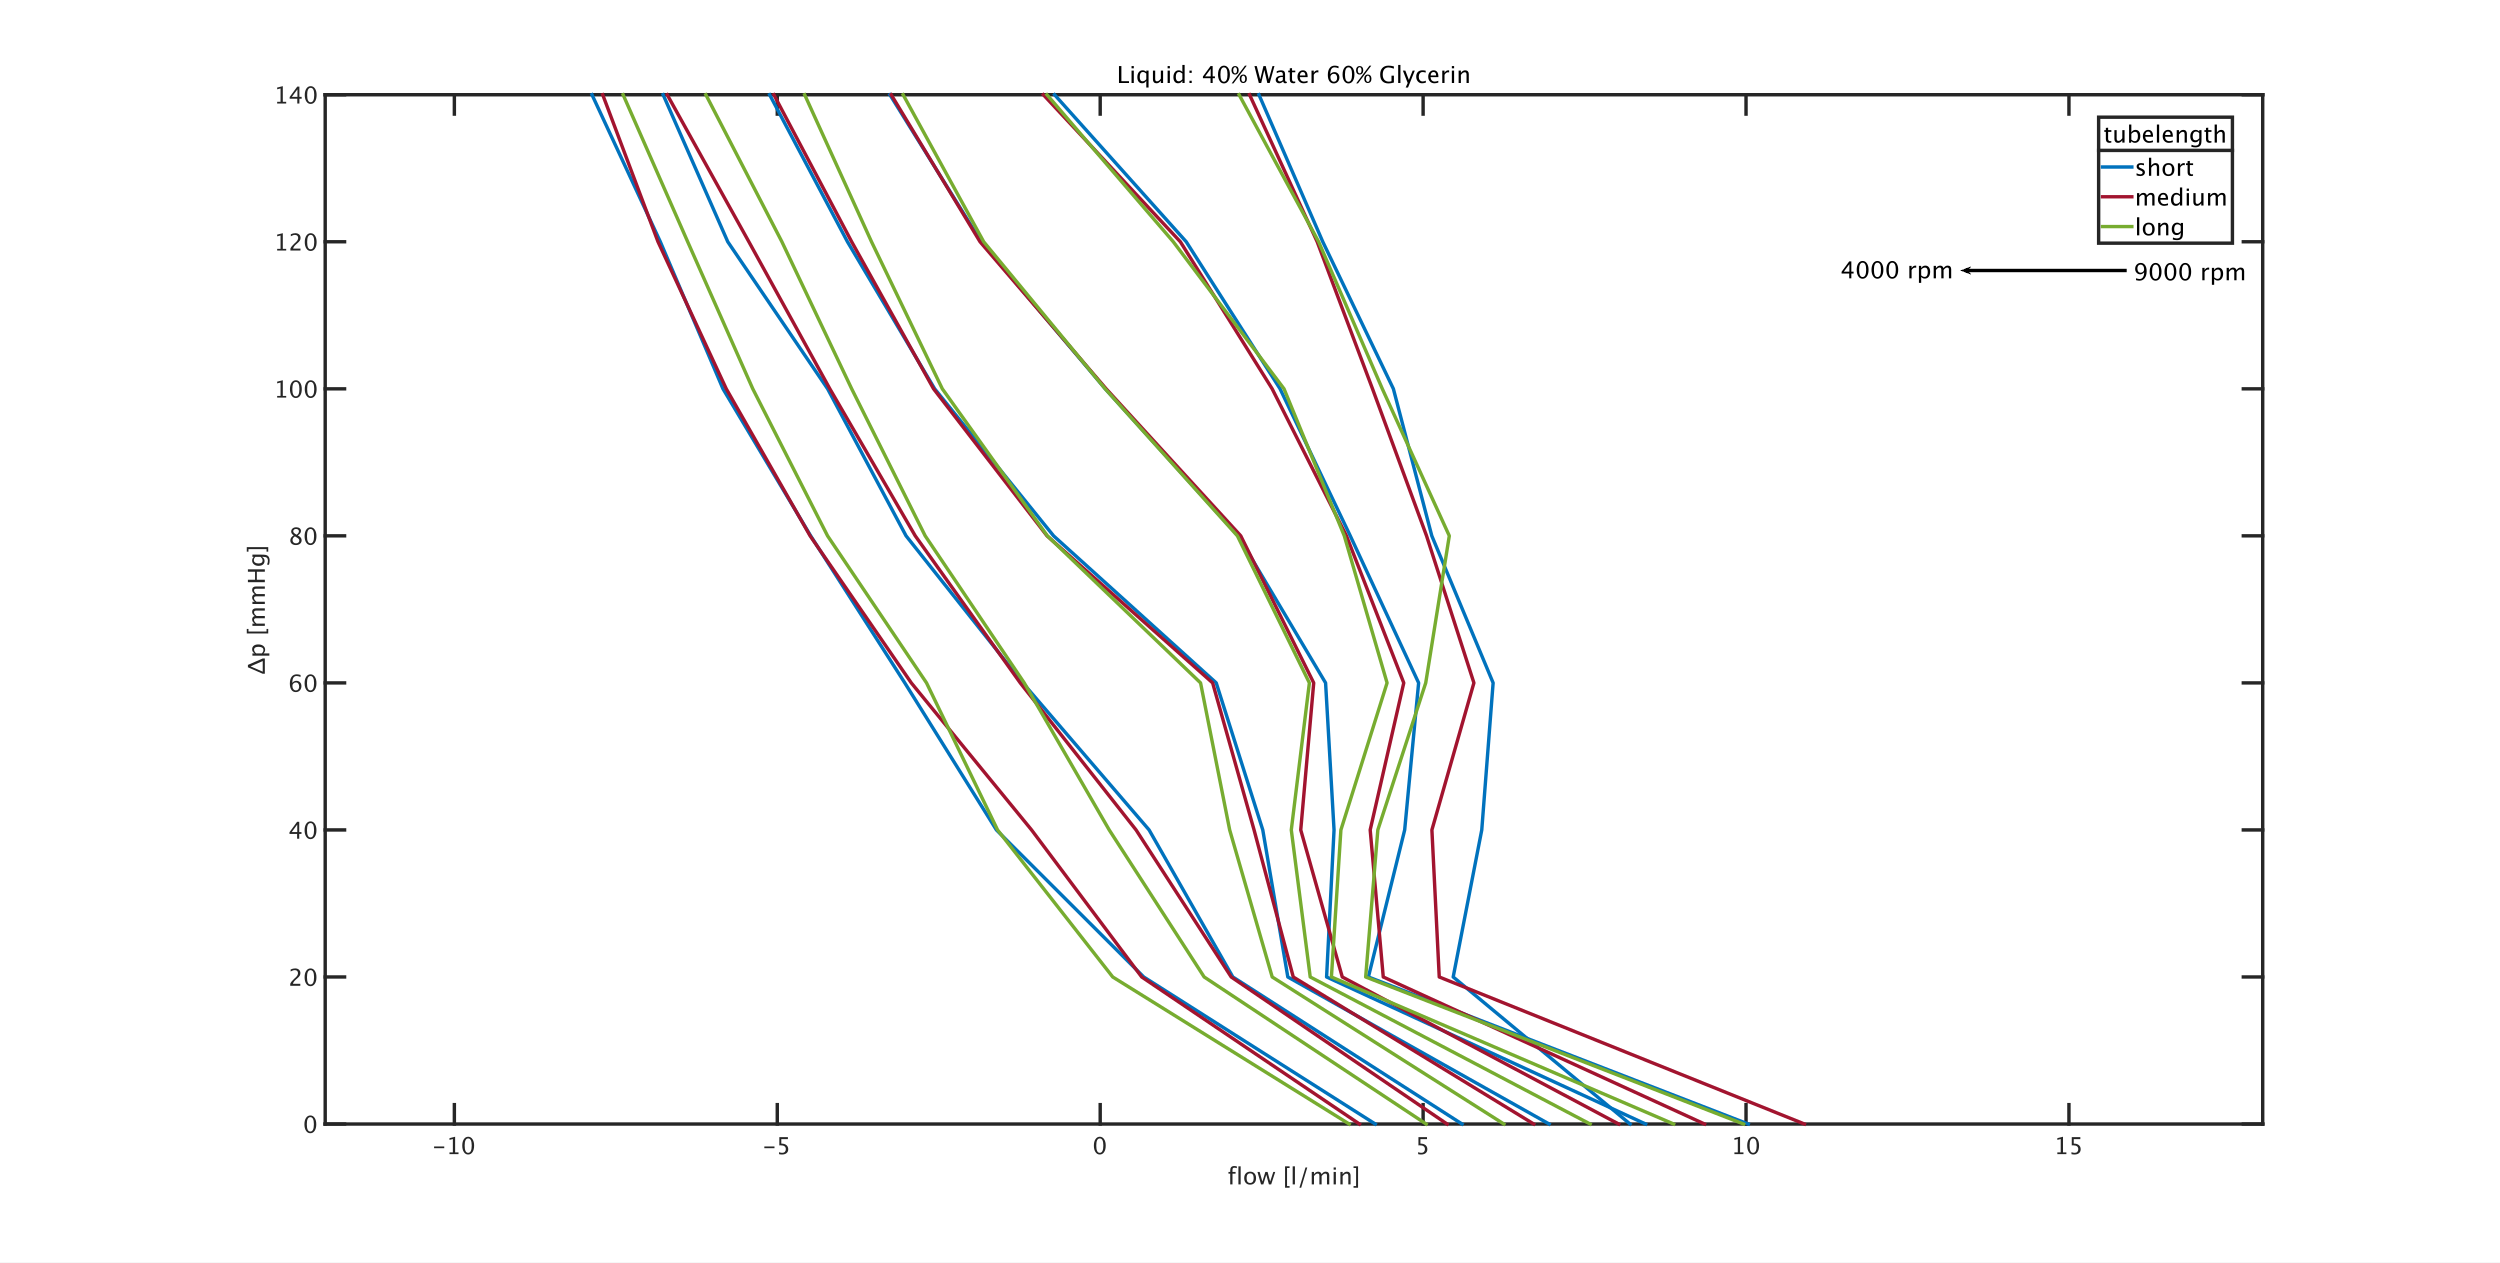<?xml version="1.0"?>
<!DOCTYPE svg PUBLIC '-//W3C//DTD SVG 1.0//EN'
          'http://www.w3.org/TR/2001/REC-SVG-20010904/DTD/svg10.dtd'>
<svg xmlns:xlink="http://www.w3.org/1999/xlink" style="fill-opacity:1; color-rendering:auto; color-interpolation:auto; text-rendering:auto; stroke:black; stroke-linecap:square; stroke-miterlimit:10; shape-rendering:auto; stroke-opacity:1; fill:black; stroke-dasharray:none; font-weight:normal; stroke-width:1; font-family:'Dialog'; font-style:normal; stroke-linejoin:miter; font-size:12px; stroke-dashoffset:0; image-rendering:auto;" width="2560" height="1293" xmlns="http://www.w3.org/2000/svg"
><rect width="100%" height="100%" fill="#808080" stroke="none"/><!--Generated by the Batik Graphics2D SVG Generator--><defs id="genericDefs"
  /><g
  ><defs id="defs1"
    ><clipPath clipPathUnits="userSpaceOnUse" id="clipPath1"
      ><path d="M0 0 L2560 0 L2560 1293 L0 1293 L0 0 Z"
      /></clipPath
    ></defs
    ><g style="fill:white; stroke:white;"
    ><rect x="0" y="0" width="2560" style="clip-path:url(#clipPath1); stroke:none;" height="1293"
    /></g
    ><g style="fill:white; text-rendering:optimizeSpeed; color-rendering:optimizeSpeed; image-rendering:optimizeSpeed; shape-rendering:crispEdges; stroke:white; color-interpolation:sRGB;"
    ><rect x="0" width="2560" height="1293" y="0" style="stroke:none;"
      /><path style="stroke:none;" d="M333 1151 L2317 1151 L2317 97 L333 97 Z"
    /></g
    ><g style="fill:rgb(38,38,38); text-rendering:geometricPrecision; image-rendering:optimizeQuality; color-rendering:optimizeQuality; stroke-linejoin:round; stroke:rgb(38,38,38); color-interpolation:linearRGB; stroke-width:3.5;"
    ><line y2="1151" style="fill:none;" x1="333" x2="2317" y1="1151"
      /><line y2="97" style="fill:none;" x1="333" x2="2317" y1="97"
      /><line y2="1131.16" style="fill:none;" x1="465.267" x2="465.267" y1="1151"
      /><line y2="1131.16" style="fill:none;" x1="795.933" x2="795.933" y1="1151"
      /><line y2="1131.16" style="fill:none;" x1="1126.6" x2="1126.6" y1="1151"
      /><line y2="1131.16" style="fill:none;" x1="1457.267" x2="1457.267" y1="1151"
      /><line y2="1131.16" style="fill:none;" x1="1787.933" x2="1787.933" y1="1151"
      /><line y2="1131.16" style="fill:none;" x1="2118.6" x2="2118.6" y1="1151"
      /><line y2="116.84" style="fill:none;" x1="465.267" x2="465.267" y1="97"
      /><line y2="116.84" style="fill:none;" x1="795.933" x2="795.933" y1="97"
      /><line y2="116.84" style="fill:none;" x1="1126.6" x2="1126.6" y1="97"
      /><line y2="116.84" style="fill:none;" x1="1457.267" x2="1457.267" y1="97"
      /><line y2="116.84" style="fill:none;" x1="1787.933" x2="1787.933" y1="97"
      /><line y2="116.84" style="fill:none;" x1="2118.6" x2="2118.6" y1="97"
    /></g
    ><g transform="translate(465.267,1157.8)" style="font-size:24px; fill:rgb(38,38,38); text-rendering:geometricPrecision; image-rendering:optimizeQuality; color-rendering:optimizeQuality; font-family:sans-serif; stroke:rgb(38,38,38); color-interpolation:linearRGB;"
    ><path style="stroke:none;" d="M-20.766 17.93 L-20.766 16.195 L-10.359 16.195 L-10.359 17.93 ZM-5.004 24 L-5.004 22.266 L-1.535 22.266 L-1.535 8.578 L-5.004 9.445 L-5.004 7.664 L0.785 6.223 L0.785 22.266 L4.254 22.266 L4.254 24 ZM14.086 24.434 Q11.402 24.434 9.744 21.908 Q8.086 19.383 8.086 15.316 Q8.086 11.215 9.756 8.719 Q11.426 6.223 14.156 6.223 Q16.887 6.223 18.557 8.719 Q20.227 11.215 20.227 15.281 Q20.227 19.453 18.557 21.943 Q16.887 24.434 14.086 24.434 ZM14.109 22.699 Q17.777 22.699 17.777 15.246 Q17.777 7.957 14.156 7.957 Q10.547 7.957 10.547 15.316 Q10.547 22.699 14.109 22.699 Z"
    /></g
    ><g transform="translate(795.933,1157.8)" style="font-size:24px; fill:rgb(38,38,38); text-rendering:geometricPrecision; image-rendering:optimizeQuality; color-rendering:optimizeQuality; font-family:sans-serif; stroke:rgb(38,38,38); color-interpolation:linearRGB;"
    ><path style="stroke:none;" d="M-13.266 17.93 L-13.266 16.195 L-2.859 16.195 L-2.859 17.93 ZM1.805 24.07 L1.805 22.008 Q3.527 22.699 5.086 22.699 Q6.797 22.699 7.775 21.691 Q8.754 20.684 8.754 18.914 Q8.754 15.012 3.375 15.012 Q2.766 15.012 2.098 15.094 L2.098 6.656 L10.875 6.656 L10.875 8.672 L4.125 8.672 L4.125 13.242 Q7.465 13.242 9.34 14.777 Q11.215 16.312 11.215 19.031 Q11.215 21.562 9.51 22.998 Q7.805 24.434 4.781 24.434 Q3.469 24.434 1.805 24.07 Z"
    /></g
    ><g transform="translate(1126.6,1157.8)" style="font-size:24px; fill:rgb(38,38,38); text-rendering:geometricPrecision; image-rendering:optimizeQuality; color-rendering:optimizeQuality; font-family:sans-serif; stroke:rgb(38,38,38); color-interpolation:linearRGB;"
    ><path style="stroke:none;" d="M-0.477 24.434 Q-3.16 24.434 -4.818 21.908 Q-6.477 19.383 -6.477 15.316 Q-6.477 11.215 -4.807 8.719 Q-3.137 6.223 -0.406 6.223 Q2.324 6.223 3.994 8.719 Q5.664 11.215 5.664 15.281 Q5.664 19.453 3.994 21.943 Q2.324 24.434 -0.477 24.434 ZM-0.453 22.699 Q3.215 22.699 3.215 15.246 Q3.215 7.957 -0.406 7.957 Q-4.016 7.957 -4.016 15.316 Q-4.016 22.699 -0.453 22.699 Z"
    /></g
    ><g transform="translate(1457.267,1157.8)" style="font-size:24px; fill:rgb(38,38,38); text-rendering:geometricPrecision; image-rendering:optimizeQuality; color-rendering:optimizeQuality; font-family:sans-serif; stroke:rgb(38,38,38); color-interpolation:linearRGB;"
    ><path style="stroke:none;" d="M-5.082 24.07 L-5.082 22.008 Q-3.359 22.699 -1.801 22.699 Q-0.09 22.699 0.889 21.691 Q1.867 20.684 1.867 18.914 Q1.867 15.012 -3.512 15.012 Q-4.121 15.012 -4.789 15.094 L-4.789 6.656 L3.988 6.656 L3.988 8.672 L-2.762 8.672 L-2.762 13.242 Q0.578 13.242 2.453 14.777 Q4.328 16.312 4.328 19.031 Q4.328 21.562 2.623 22.998 Q0.918 24.434 -2.106 24.434 Q-3.418 24.434 -5.082 24.07 Z"
    /></g
    ><g transform="translate(1787.933,1157.8)" style="font-size:24px; fill:rgb(38,38,38); text-rendering:geometricPrecision; image-rendering:optimizeQuality; color-rendering:optimizeQuality; font-family:sans-serif; stroke:rgb(38,38,38); color-interpolation:linearRGB;"
    ><path style="stroke:none;" d="M-11.891 24 L-11.891 22.266 L-8.422 22.266 L-8.422 8.578 L-11.891 9.445 L-11.891 7.664 L-6.102 6.223 L-6.102 22.266 L-2.633 22.266 L-2.633 24 ZM7.199 24.434 Q4.516 24.434 2.857 21.908 Q1.199 19.383 1.199 15.316 Q1.199 11.215 2.869 8.719 Q4.539 6.223 7.269 6.223 Q10 6.223 11.67 8.719 Q13.34 11.215 13.34 15.281 Q13.34 19.453 11.67 21.943 Q10 24.434 7.199 24.434 ZM7.223 22.699 Q10.891 22.699 10.891 15.246 Q10.891 7.957 7.269 7.957 Q3.66 7.957 3.66 15.316 Q3.66 22.699 7.223 22.699 Z"
    /></g
    ><g transform="translate(2118.6,1157.8)" style="font-size:24px; fill:rgb(38,38,38); text-rendering:geometricPrecision; image-rendering:optimizeQuality; color-rendering:optimizeQuality; font-family:sans-serif; stroke:rgb(38,38,38); color-interpolation:linearRGB;"
    ><path style="stroke:none;" d="M-11.891 24 L-11.891 22.266 L-8.422 22.266 L-8.422 8.578 L-11.891 9.445 L-11.891 7.664 L-6.102 6.223 L-6.102 22.266 L-2.633 22.266 L-2.633 24 ZM2.594 24.07 L2.594 22.008 Q4.316 22.699 5.875 22.699 Q7.586 22.699 8.565 21.691 Q9.543 20.684 9.543 18.914 Q9.543 15.012 4.164 15.012 Q3.555 15.012 2.887 15.094 L2.887 6.656 L11.664 6.656 L11.664 8.672 L4.914 8.672 L4.914 13.242 Q8.254 13.242 10.129 14.777 Q12.004 16.312 12.004 19.031 Q12.004 21.562 10.299 22.998 Q8.594 24.434 5.57 24.434 Q4.258 24.434 2.594 24.07 Z"
    /></g
    ><g transform="translate(1325.001,1188.8)" style="font-size:24px; fill:rgb(38,38,38); text-rendering:geometricPrecision; image-rendering:optimizeQuality; color-rendering:optimizeQuality; font-family:sans-serif; stroke:rgb(38,38,38); color-interpolation:linearRGB;"
    ><path style="stroke:none;" d="M-62.938 13.008 L-62.938 24 L-65.258 24 L-65.258 13.008 L-67.062 13.008 L-67.062 11.273 L-65.258 11.273 L-65.258 9.75 Q-65.258 5.203 -61.109 5.203 Q-59.949 5.203 -58.473 5.59 L-58.473 7.418 Q-60.031 6.938 -60.969 6.938 Q-62.105 6.938 -62.522 7.482 Q-62.938 8.027 -62.938 9.504 L-62.938 11.273 L-59.762 11.273 L-59.762 13.008 ZM-56.867 24 L-56.867 5.496 L-54.559 5.496 L-54.559 24 ZM-44.949 24.293 Q-47.68 24.293 -49.309 22.482 Q-50.938 20.672 -50.938 17.637 Q-50.938 14.566 -49.303 12.779 Q-47.668 10.992 -44.867 10.992 Q-42.066 10.992 -40.432 12.779 Q-38.797 14.566 -38.797 17.613 Q-38.797 20.73 -40.438 22.512 Q-42.078 24.293 -44.949 24.293 ZM-44.914 22.559 Q-41.246 22.559 -41.246 17.613 Q-41.246 12.727 -44.867 12.727 Q-48.477 12.727 -48.477 17.637 Q-48.477 22.559 -44.914 22.559 ZM-33.711 24 L-37.355 11.273 L-35.094 11.273 L-32.305 21.129 L-29.293 11.273 L-26.984 11.273 L-24.348 21.129 L-21.148 11.273 L-19.168 11.273 L-23.316 24 L-25.637 24 L-28.332 14.145 L-31.379 24 ZM-9.102 27.469 L-9.102 5.496 L-4.473 5.496 L-4.473 7.231 L-7.074 7.231 L-7.074 25.734 L-4.473 25.734 L-4.473 27.469 ZM-1.297 24 L-1.297 5.496 L1.012 5.496 L1.012 24 ZM5.594 27.469 L11.84 6.656 L13.656 6.656 L7.41 27.469 ZM18.227 24 L18.227 11.273 L20.535 11.273 L20.535 13.664 Q22.223 10.992 24.871 10.992 Q27.426 10.992 28.352 13.664 Q29.992 10.98 32.617 10.98 Q34.305 10.98 35.23 11.971 Q36.156 12.961 36.156 14.742 L36.156 24 L33.836 24 L33.836 15.105 Q33.836 12.926 32.113 12.926 Q30.32 12.926 28.352 15.469 L28.352 24 L26.031 24 L26.031 15.105 Q26.031 12.914 24.273 12.914 Q22.527 12.914 20.535 15.469 L20.535 24 ZM40.633 24 L40.633 11.273 L42.941 11.273 L42.941 24 ZM40.633 8.965 L40.633 6.656 L42.941 6.656 L42.941 8.965 ZM47.57 24 L47.57 11.273 L49.879 11.273 L49.879 13.664 Q51.707 10.992 54.355 10.992 Q56.008 10.992 56.992 12.041 Q57.977 13.09 57.977 14.859 L57.977 24 L55.668 24 L55.668 15.609 Q55.668 14.191 55.252 13.588 Q54.836 12.984 53.875 12.984 Q51.754 12.984 49.879 15.762 L49.879 24 ZM65.652 27.469 L65.652 5.496 L61.023 5.496 L61.023 7.231 L63.625 7.231 L63.625 25.734 L61.023 25.734 L61.023 27.469 Z"
    /></g
    ><g style="fill:rgb(38,38,38); text-rendering:geometricPrecision; image-rendering:optimizeQuality; color-rendering:optimizeQuality; stroke-linejoin:round; stroke:rgb(38,38,38); color-interpolation:linearRGB; stroke-width:3.5;"
    ><line y2="97" style="fill:none;" x1="333" x2="333" y1="1151"
      /><line y2="97" style="fill:none;" x1="2317" x2="2317" y1="1151"
      /><line y2="1151" style="fill:none;" x1="333" x2="352.84" y1="1151"
      /><line y2="1000.429" style="fill:none;" x1="333" x2="352.84" y1="1000.429"
      /><line y2="849.857" style="fill:none;" x1="333" x2="352.84" y1="849.857"
      /><line y2="699.286" style="fill:none;" x1="333" x2="352.84" y1="699.286"
      /><line y2="548.714" style="fill:none;" x1="333" x2="352.84" y1="548.714"
      /><line y2="398.143" style="fill:none;" x1="333" x2="352.84" y1="398.143"
      /><line y2="247.571" style="fill:none;" x1="333" x2="352.84" y1="247.571"
      /><line y2="97" style="fill:none;" x1="333" x2="352.84" y1="97"
      /><line y2="1151" style="fill:none;" x1="2317" x2="2297.16" y1="1151"
      /><line y2="1000.429" style="fill:none;" x1="2317" x2="2297.16" y1="1000.429"
      /><line y2="849.857" style="fill:none;" x1="2317" x2="2297.16" y1="849.857"
      /><line y2="699.286" style="fill:none;" x1="2317" x2="2297.16" y1="699.286"
      /><line y2="548.714" style="fill:none;" x1="2317" x2="2297.16" y1="548.714"
      /><line y2="398.143" style="fill:none;" x1="2317" x2="2297.16" y1="398.143"
      /><line y2="247.571" style="fill:none;" x1="2317" x2="2297.16" y1="247.571"
      /><line y2="97" style="fill:none;" x1="2317" x2="2297.16" y1="97"
    /></g
    ><g transform="translate(326.2,1151)" style="font-size:24px; fill:rgb(38,38,38); text-rendering:geometricPrecision; image-rendering:optimizeQuality; color-rendering:optimizeQuality; font-family:sans-serif; stroke:rgb(38,38,38); color-interpolation:linearRGB;"
    ><path style="stroke:none;" d="M-8.477 9.434 Q-11.16 9.434 -12.818 6.908 Q-14.477 4.383 -14.477 0.316 Q-14.477 -3.785 -12.807 -6.281 Q-11.137 -8.777 -8.406 -8.777 Q-5.676 -8.777 -4.006 -6.281 Q-2.336 -3.785 -2.336 0.281 Q-2.336 4.453 -4.006 6.943 Q-5.676 9.434 -8.477 9.434 ZM-8.453 7.699 Q-4.785 7.699 -4.785 0.246 Q-4.785 -7.043 -8.406 -7.043 Q-12.016 -7.043 -12.016 0.316 Q-12.016 7.699 -8.453 7.699 Z"
    /></g
    ><g transform="translate(326.2,1000.429)" style="font-size:24px; fill:rgb(38,38,38); text-rendering:geometricPrecision; image-rendering:optimizeQuality; color-rendering:optimizeQuality; font-family:sans-serif; stroke:rgb(38,38,38); color-interpolation:linearRGB;"
    ><path style="stroke:none;" d="M-29.008 9 L-29.008 6.973 Q-28 4.617 -24.93 1.84 L-23.605 0.656 Q-21.051 -1.652 -21.051 -3.926 Q-21.051 -5.379 -21.924 -6.211 Q-22.797 -7.043 -24.32 -7.043 Q-26.125 -7.043 -28.574 -5.648 L-28.574 -7.688 Q-26.266 -8.777 -23.992 -8.777 Q-21.555 -8.777 -20.078 -7.465 Q-18.602 -6.152 -18.602 -3.984 Q-18.602 -2.426 -19.346 -1.219 Q-20.09 -0.012 -22.117 1.711 L-23.008 2.473 Q-25.785 4.828 -26.219 6.973 L-18.684 6.973 L-18.684 9 ZM-8.301 9.434 Q-10.984 9.434 -12.643 6.908 Q-14.301 4.383 -14.301 0.316 Q-14.301 -3.785 -12.631 -6.281 Q-10.961 -8.777 -8.23 -8.777 Q-5.5 -8.777 -3.83 -6.281 Q-2.16 -3.785 -2.16 0.281 Q-2.16 4.453 -3.83 6.943 Q-5.5 9.434 -8.301 9.434 ZM-8.277 7.699 Q-4.609 7.699 -4.609 0.246 Q-4.609 -7.043 -8.23 -7.043 Q-11.84 -7.043 -11.84 0.316 Q-11.84 7.699 -8.277 7.699 Z"
    /></g
    ><g transform="translate(326.2,849.857)" style="font-size:24px; fill:rgb(38,38,38); text-rendering:geometricPrecision; image-rendering:optimizeQuality; color-rendering:optimizeQuality; font-family:sans-serif; stroke:rgb(38,38,38); color-interpolation:linearRGB;"
    ><path style="stroke:none;" d="M-21.965 9 L-21.965 4.09 L-29.77 4.09 L-29.77 2.344 L-21.965 -8.344 L-19.797 -8.344 L-19.797 2.203 L-17.477 2.203 L-17.477 4.09 L-19.797 4.09 L-19.797 9 ZM-27.508 2.203 L-21.812 2.203 L-21.812 -5.508 ZM-8.301 9.434 Q-10.984 9.434 -12.643 6.908 Q-14.301 4.383 -14.301 0.316 Q-14.301 -3.785 -12.631 -6.281 Q-10.961 -8.777 -8.23 -8.777 Q-5.5 -8.777 -3.83 -6.281 Q-2.16 -3.785 -2.16 0.281 Q-2.16 4.453 -3.83 6.943 Q-5.5 9.434 -8.301 9.434 ZM-8.277 7.699 Q-4.609 7.699 -4.609 0.246 Q-4.609 -7.043 -8.23 -7.043 Q-11.84 -7.043 -11.84 0.316 Q-11.84 7.699 -8.277 7.699 Z"
    /></g
    ><g transform="translate(326.2,699.286)" style="font-size:24px; fill:rgb(38,38,38); text-rendering:geometricPrecision; image-rendering:optimizeQuality; color-rendering:optimizeQuality; font-family:sans-serif; stroke:rgb(38,38,38); color-interpolation:linearRGB;"
    ><path style="stroke:none;" d="M-26.875 0.012 Q-25.223 -2.133 -22.715 -2.133 Q-20.441 -2.133 -18.994 -0.627 Q-17.547 0.879 -17.547 3.234 Q-17.547 5.941 -19.17 7.688 Q-20.793 9.434 -23.289 9.434 Q-26.16 9.434 -27.777 7.125 Q-29.395 4.816 -29.395 0.715 Q-29.395 -3.797 -27.537 -6.293 Q-25.68 -8.789 -22.305 -8.789 Q-20.758 -8.789 -18.438 -8.133 L-18.438 -6.117 Q-20.887 -7.055 -22.445 -7.055 Q-26.875 -7.055 -26.875 0.012 ZM-19.867 3.75 Q-19.867 1.781 -20.752 0.656 Q-21.637 -0.469 -23.207 -0.469 Q-24.672 -0.469 -25.727 0.516 Q-26.781 1.5 -26.781 2.883 Q-26.781 5.062 -25.779 6.381 Q-24.777 7.699 -23.125 7.699 Q-21.637 7.699 -20.752 6.627 Q-19.867 5.555 -19.867 3.75 ZM-8.301 9.434 Q-10.984 9.434 -12.643 6.908 Q-14.301 4.383 -14.301 0.316 Q-14.301 -3.785 -12.631 -6.281 Q-10.961 -8.777 -8.23 -8.777 Q-5.5 -8.777 -3.83 -6.281 Q-2.16 -3.785 -2.16 0.281 Q-2.16 4.453 -3.83 6.943 Q-5.5 9.434 -8.301 9.434 ZM-8.277 7.699 Q-4.609 7.699 -4.609 0.246 Q-4.609 -7.043 -8.23 -7.043 Q-11.84 -7.043 -11.84 0.316 Q-11.84 7.699 -8.277 7.699 Z"
    /></g
    ><g transform="translate(326.2,548.714)" style="font-size:24px; fill:rgb(38,38,38); text-rendering:geometricPrecision; image-rendering:optimizeQuality; color-rendering:optimizeQuality; font-family:sans-serif; stroke:rgb(38,38,38); color-interpolation:linearRGB;"
    ><path style="stroke:none;" d="M-25.48 -0.445 Q-28.023 -2.215 -28.023 -4.359 Q-28.023 -6.328 -26.582 -7.559 Q-25.141 -8.789 -22.82 -8.789 Q-20.676 -8.789 -19.346 -7.746 Q-18.016 -6.703 -18.016 -5.039 Q-18.016 -2.519 -21.25 -0.445 Q-17.324 1.477 -17.324 4.512 Q-17.324 6.691 -18.971 8.062 Q-20.617 9.434 -23.219 9.434 Q-25.773 9.434 -27.35 8.139 Q-28.926 6.844 -28.926 4.734 Q-28.926 1.617 -25.48 -0.445 ZM-22.539 -1.172 Q-20.113 -2.766 -20.113 -4.723 Q-20.113 -5.766 -20.922 -6.404 Q-21.73 -7.043 -23.055 -7.043 Q-24.332 -7.043 -25.129 -6.416 Q-25.926 -5.789 -25.926 -4.793 Q-25.926 -3.82 -25.205 -3.053 Q-24.484 -2.285 -22.539 -1.172 ZM-24.227 0.492 Q-25.621 1.57 -26.119 2.373 Q-26.617 3.176 -26.617 4.371 Q-26.617 5.859 -25.656 6.779 Q-24.695 7.699 -23.125 7.699 Q-21.613 7.699 -20.658 6.914 Q-19.703 6.129 -19.703 4.875 Q-19.703 3.867 -20.295 3.17 Q-20.887 2.473 -22.586 1.465 ZM-8.301 9.434 Q-10.984 9.434 -12.643 6.908 Q-14.301 4.383 -14.301 0.316 Q-14.301 -3.785 -12.631 -6.281 Q-10.961 -8.777 -8.23 -8.777 Q-5.5 -8.777 -3.83 -6.281 Q-2.16 -3.785 -2.16 0.281 Q-2.16 4.453 -3.83 6.943 Q-5.5 9.434 -8.301 9.434 ZM-8.277 7.699 Q-4.609 7.699 -4.609 0.246 Q-4.609 -7.043 -8.23 -7.043 Q-11.84 -7.043 -11.84 0.316 Q-11.84 7.699 -8.277 7.699 Z"
    /></g
    ><g transform="translate(326.2,398.143)" style="font-size:24px; fill:rgb(38,38,38); text-rendering:geometricPrecision; image-rendering:optimizeQuality; color-rendering:optimizeQuality; font-family:sans-serif; stroke:rgb(38,38,38); color-interpolation:linearRGB;"
    ><path style="stroke:none;" d="M-42.391 9 L-42.391 7.266 L-38.922 7.266 L-38.922 -6.422 L-42.391 -5.555 L-42.391 -7.336 L-36.602 -8.777 L-36.602 7.266 L-33.133 7.266 L-33.133 9 ZM-23.301 9.434 Q-25.984 9.434 -27.643 6.908 Q-29.301 4.383 -29.301 0.316 Q-29.301 -3.785 -27.631 -6.281 Q-25.961 -8.777 -23.23 -8.777 Q-20.5 -8.777 -18.83 -6.281 Q-17.16 -3.785 -17.16 0.281 Q-17.16 4.453 -18.83 6.943 Q-20.5 9.434 -23.301 9.434 ZM-23.277 7.699 Q-19.609 7.699 -19.609 0.246 Q-19.609 -7.043 -23.23 -7.043 Q-26.84 -7.043 -26.84 0.316 Q-26.84 7.699 -23.277 7.699 ZM-8.125 9.434 Q-10.809 9.434 -12.467 6.908 Q-14.125 4.383 -14.125 0.316 Q-14.125 -3.785 -12.455 -6.281 Q-10.785 -8.777 -8.055 -8.777 Q-5.324 -8.777 -3.654 -6.281 Q-1.984 -3.785 -1.984 0.281 Q-1.984 4.453 -3.654 6.943 Q-5.324 9.434 -8.125 9.434 ZM-8.102 7.699 Q-4.434 7.699 -4.434 0.246 Q-4.434 -7.043 -8.055 -7.043 Q-11.664 -7.043 -11.664 0.316 Q-11.664 7.699 -8.102 7.699 Z"
    /></g
    ><g transform="translate(326.2,247.571)" style="font-size:24px; fill:rgb(38,38,38); text-rendering:geometricPrecision; image-rendering:optimizeQuality; color-rendering:optimizeQuality; font-family:sans-serif; stroke:rgb(38,38,38); color-interpolation:linearRGB;"
    ><path style="stroke:none;" d="M-42.391 9 L-42.391 7.266 L-38.922 7.266 L-38.922 -6.422 L-42.391 -5.555 L-42.391 -7.336 L-36.602 -8.777 L-36.602 7.266 L-33.133 7.266 L-33.133 9 ZM-28.832 9 L-28.832 6.973 Q-27.824 4.617 -24.754 1.84 L-23.43 0.656 Q-20.875 -1.652 -20.875 -3.926 Q-20.875 -5.379 -21.748 -6.211 Q-22.621 -7.043 -24.145 -7.043 Q-25.949 -7.043 -28.398 -5.648 L-28.398 -7.688 Q-26.09 -8.777 -23.816 -8.777 Q-21.379 -8.777 -19.902 -7.465 Q-18.426 -6.152 -18.426 -3.984 Q-18.426 -2.426 -19.17 -1.219 Q-19.914 -0.012 -21.941 1.711 L-22.832 2.473 Q-25.609 4.828 -26.043 6.973 L-18.508 6.973 L-18.508 9 ZM-8.125 9.434 Q-10.809 9.434 -12.467 6.908 Q-14.125 4.383 -14.125 0.316 Q-14.125 -3.785 -12.455 -6.281 Q-10.785 -8.777 -8.055 -8.777 Q-5.324 -8.777 -3.654 -6.281 Q-1.984 -3.785 -1.984 0.281 Q-1.984 4.453 -3.654 6.943 Q-5.324 9.434 -8.125 9.434 ZM-8.102 7.699 Q-4.434 7.699 -4.434 0.246 Q-4.434 -7.043 -8.055 -7.043 Q-11.664 -7.043 -11.664 0.316 Q-11.664 7.699 -8.102 7.699 Z"
    /></g
    ><g transform="translate(326.2,97)" style="font-size:24px; fill:rgb(38,38,38); text-rendering:geometricPrecision; image-rendering:optimizeQuality; color-rendering:optimizeQuality; font-family:sans-serif; stroke:rgb(38,38,38); color-interpolation:linearRGB;"
    ><path style="stroke:none;" d="M-42.391 9 L-42.391 7.266 L-38.922 7.266 L-38.922 -6.422 L-42.391 -5.555 L-42.391 -7.336 L-36.602 -8.777 L-36.602 7.266 L-33.133 7.266 L-33.133 9 ZM-21.789 9 L-21.789 4.09 L-29.594 4.09 L-29.594 2.344 L-21.789 -8.344 L-19.621 -8.344 L-19.621 2.203 L-17.301 2.203 L-17.301 4.09 L-19.621 4.09 L-19.621 9 ZM-27.332 2.203 L-21.637 2.203 L-21.637 -5.508 ZM-8.125 9.434 Q-10.809 9.434 -12.467 6.908 Q-14.125 4.383 -14.125 0.316 Q-14.125 -3.785 -12.455 -6.281 Q-10.785 -8.777 -8.055 -8.777 Q-5.324 -8.777 -3.654 -6.281 Q-1.984 -3.785 -1.984 0.281 Q-1.984 4.453 -3.654 6.943 Q-5.324 9.434 -8.125 9.434 ZM-8.102 7.699 Q-4.434 7.699 -4.434 0.246 Q-4.434 -7.043 -8.055 -7.043 Q-11.664 -7.043 -11.664 0.316 Q-11.664 7.699 -8.102 7.699 Z"
    /></g
    ><g transform="translate(277.2,624) rotate(-90)" style="font-size:24px; fill:rgb(38,38,38); text-rendering:geometricPrecision; image-rendering:optimizeQuality; color-rendering:optimizeQuality; font-family:sans-serif; stroke:rgb(38,38,38); color-interpolation:linearRGB;"
    ><path style="stroke:none;" d="M-65.926 -6 L-65.926 -8.168 L-59.305 -23.344 L-56.867 -23.344 L-50.27 -8.168 L-50.27 -6 ZM-63.805 -8.168 L-52.93 -8.168 L-58.355 -20.637 ZM-47.387 -1.371 L-47.387 -18.727 L-45.078 -18.727 L-45.078 -16.336 Q-43.66 -19.008 -40.824 -19.008 Q-38.527 -19.008 -37.209 -17.332 Q-35.891 -15.656 -35.891 -12.75 Q-35.891 -9.586 -37.385 -7.646 Q-38.879 -5.707 -41.316 -5.707 Q-43.578 -5.707 -45.078 -7.441 L-45.078 -1.371 ZM-45.078 -9.035 Q-43.297 -7.441 -41.68 -7.441 Q-38.352 -7.441 -38.352 -12.516 Q-38.352 -16.992 -41.305 -16.992 Q-43.238 -16.992 -45.078 -14.895 ZM-24.688 -2.531 L-24.688 -24.504 L-20.059 -24.504 L-20.059 -22.77 L-22.66 -22.77 L-22.66 -4.266 L-20.059 -4.266 L-20.059 -2.531 ZM-16.883 -6 L-16.883 -18.727 L-14.574 -18.727 L-14.574 -16.336 Q-12.887 -19.008 -10.238 -19.008 Q-7.684 -19.008 -6.758 -16.336 Q-5.117 -19.02 -2.492 -19.02 Q-0.805 -19.02 0.121 -18.029 Q1.047 -17.039 1.047 -15.258 L1.047 -6 L-1.273 -6 L-1.273 -14.895 Q-1.273 -17.074 -2.996 -17.074 Q-4.789 -17.074 -6.758 -14.531 L-6.758 -6 L-9.078 -6 L-9.078 -14.895 Q-9.078 -17.086 -10.836 -17.086 Q-12.582 -17.086 -14.574 -14.531 L-14.574 -6 ZM5.523 -6 L5.523 -18.727 L7.832 -18.727 L7.832 -16.336 Q9.52 -19.008 12.168 -19.008 Q14.723 -19.008 15.648 -16.336 Q17.289 -19.02 19.914 -19.02 Q21.602 -19.02 22.527 -18.029 Q23.453 -17.039 23.453 -15.258 L23.453 -6 L21.133 -6 L21.133 -14.895 Q21.133 -17.074 19.41 -17.074 Q17.617 -17.074 15.648 -14.531 L15.648 -6 L13.328 -6 L13.328 -14.895 Q13.328 -17.086 11.57 -17.086 Q9.824 -17.086 7.832 -14.531 L7.832 -6 ZM27.859 -6 L27.859 -23.344 L30.32 -23.344 L30.32 -16.031 L38.57 -16.031 L38.57 -23.344 L41.031 -23.344 L41.031 -6 L38.57 -6 L38.57 -14.191 L30.32 -14.191 L30.32 -6 ZM45.613 -1.77 L45.883 -3.773 Q47.887 -2.824 49.832 -2.824 Q53.734 -2.824 53.734 -6.961 L53.734 -8.965 Q52.457 -6.293 49.539 -6.293 Q47.254 -6.293 45.906 -7.957 Q44.559 -9.621 44.559 -12.445 Q44.559 -15.352 46.094 -17.18 Q47.629 -19.008 50.066 -19.008 Q52.199 -19.008 53.734 -17.273 L53.734 -18.727 L56.055 -18.727 L56.055 -9.469 Q56.055 -6.481 55.744 -5.045 Q55.434 -3.609 54.578 -2.695 Q53.066 -1.09 49.879 -1.09 Q47.652 -1.09 45.613 -1.77 ZM53.734 -10.406 L53.734 -15.691 Q52.211 -17.273 50.418 -17.273 Q48.824 -17.273 47.922 -15.996 Q47.02 -14.719 47.02 -12.492 Q47.02 -8.309 49.961 -8.309 Q51.965 -8.309 53.734 -10.406 ZM63.719 -2.531 L63.719 -24.504 L59.09 -24.504 L59.09 -22.77 L61.691 -22.77 L61.691 -4.266 L59.09 -4.266 L59.09 -2.531 Z"
    /></g
    ><g transform="translate(1325.001,91)" style="font-size:24px; text-rendering:geometricPrecision; color-rendering:optimizeQuality; image-rendering:optimizeQuality; font-family:sans-serif; color-interpolation:linearRGB;"
    ><path style="stroke:none;" d="M-179.168 -6 L-179.168 -23.344 L-176.707 -23.344 L-176.707 -7.84 L-168.902 -7.84 L-168.902 -6 ZM-166.301 -6 L-166.301 -18.727 L-163.992 -18.727 L-163.992 -6 ZM-166.301 -21.035 L-166.301 -23.344 L-163.992 -23.344 L-163.992 -21.035 ZM-151.195 -1.371 L-151.195 -8.391 Q-152.602 -5.707 -155.438 -5.707 Q-157.734 -5.707 -159.053 -7.383 Q-160.371 -9.059 -160.371 -11.965 Q-160.371 -15.141 -158.877 -17.074 Q-157.383 -19.008 -154.945 -19.008 Q-152.684 -19.008 -151.195 -17.273 L-151.195 -18.727 L-148.875 -18.727 L-148.875 -1.371 ZM-151.195 -15.691 Q-152.988 -17.273 -154.594 -17.273 Q-157.91 -17.273 -157.91 -12.199 Q-157.91 -7.734 -154.957 -7.734 Q-153.035 -7.734 -151.195 -9.832 ZM-136.301 -6 L-136.301 -8.391 Q-138.141 -5.707 -140.766 -5.707 Q-142.43 -5.707 -143.414 -6.756 Q-144.398 -7.805 -144.398 -9.586 L-144.398 -18.727 L-142.09 -18.727 L-142.09 -10.336 Q-142.09 -8.906 -141.674 -8.303 Q-141.258 -7.699 -140.285 -7.699 Q-138.176 -7.699 -136.301 -10.477 L-136.301 -18.727 L-133.992 -18.727 L-133.992 -6 ZM-129.363 -6 L-129.363 -18.727 L-127.055 -18.727 L-127.055 -6 ZM-129.363 -21.035 L-129.363 -23.344 L-127.055 -23.344 L-127.055 -21.035 ZM-114.258 -6 L-114.258 -8.391 Q-115.664 -5.707 -118.5 -5.707 Q-120.797 -5.707 -122.115 -7.383 Q-123.434 -9.059 -123.434 -11.965 Q-123.434 -15.141 -121.939 -17.074 Q-120.445 -19.008 -118.008 -19.008 Q-115.746 -19.008 -114.258 -17.273 L-114.258 -24.504 L-111.938 -24.504 L-111.938 -6 ZM-114.258 -15.691 Q-116.051 -17.273 -117.656 -17.273 Q-120.973 -17.273 -120.973 -12.199 Q-120.973 -7.734 -118.019 -7.734 Q-116.098 -7.734 -114.258 -9.832 ZM-106.992 -6 L-106.992 -8.309 L-104.684 -8.309 L-104.684 -6 ZM-106.992 -16.406 L-106.992 -18.727 L-104.684 -18.727 L-104.684 -16.406 ZM-85.406 -6 L-85.406 -10.91 L-93.211 -10.91 L-93.211 -12.656 L-85.406 -23.344 L-83.238 -23.344 L-83.238 -12.797 L-80.918 -12.797 L-80.918 -10.91 L-83.238 -10.91 L-83.238 -6 ZM-90.949 -12.797 L-85.254 -12.797 L-85.254 -20.508 ZM-71.742 -5.566 Q-74.426 -5.566 -76.084 -8.092 Q-77.742 -10.617 -77.742 -14.684 Q-77.742 -18.785 -76.072 -21.281 Q-74.402 -23.777 -71.672 -23.777 Q-68.941 -23.777 -67.272 -21.281 Q-65.602 -18.785 -65.602 -14.719 Q-65.602 -10.547 -67.272 -8.057 Q-68.941 -5.566 -71.742 -5.566 ZM-71.719 -7.301 Q-68.051 -7.301 -68.051 -14.754 Q-68.051 -22.043 -71.672 -22.043 Q-75.281 -22.043 -75.281 -14.684 Q-75.281 -7.301 -71.719 -7.301 ZM-63.809 -5.566 L-50.145 -23.777 L-48.34 -23.777 L-61.992 -5.566 ZM-60.316 -14.672 Q-61.969 -14.672 -62.959 -15.855 Q-63.949 -17.039 -63.949 -19.02 Q-63.949 -21.012 -62.953 -22.178 Q-61.957 -23.344 -60.258 -23.344 Q-58.57 -23.344 -57.574 -22.178 Q-56.578 -21.012 -56.578 -19.031 Q-56.578 -17.004 -57.574 -15.838 Q-58.57 -14.672 -60.316 -14.672 ZM-60.281 -15.832 Q-58.312 -15.832 -58.312 -19.031 Q-58.312 -20.473 -58.84 -21.334 Q-59.367 -22.195 -60.258 -22.195 Q-61.16 -22.195 -61.688 -21.334 Q-62.215 -20.473 -62.215 -19.02 Q-62.215 -17.566 -61.688 -16.699 Q-61.16 -15.832 -60.281 -15.832 ZM-51.926 -6 Q-53.59 -6 -54.574 -7.178 Q-55.559 -8.355 -55.559 -10.336 Q-55.559 -12.328 -54.562 -13.5 Q-53.566 -14.672 -51.879 -14.672 Q-50.191 -14.672 -49.19 -13.506 Q-48.188 -12.34 -48.188 -10.359 Q-48.188 -8.32 -49.184 -7.16 Q-50.18 -6 -51.926 -6 ZM-51.902 -7.16 Q-49.922 -7.16 -49.922 -10.359 Q-49.922 -11.801 -50.455 -12.662 Q-50.988 -13.523 -51.879 -13.523 Q-52.77 -13.523 -53.297 -12.662 Q-53.824 -11.801 -53.824 -10.336 Q-53.824 -8.895 -53.303 -8.027 Q-52.781 -7.16 -51.902 -7.16 ZM-35.965 -6 L-40.43 -23.344 L-38.062 -23.344 L-34.512 -9.645 L-31.242 -23.344 L-28.875 -23.344 L-25.781 -9.832 L-21.961 -23.344 L-19.957 -23.344 L-24.82 -6 L-27.27 -6 L-30.328 -19.371 L-33.527 -6 ZM-11.051 -7.617 Q-13.125 -5.707 -15.047 -5.707 Q-16.629 -5.707 -17.672 -6.697 Q-18.715 -7.688 -18.715 -9.199 Q-18.715 -11.285 -16.963 -12.404 Q-15.211 -13.523 -11.941 -13.523 L-11.391 -13.523 L-11.391 -15.059 Q-11.391 -17.273 -13.664 -17.273 Q-15.492 -17.273 -17.613 -16.148 L-17.613 -18.059 Q-15.281 -19.008 -13.242 -19.008 Q-11.109 -19.008 -10.096 -18.047 Q-9.082 -17.086 -9.082 -15.059 L-9.082 -9.293 Q-9.082 -7.312 -7.863 -7.312 Q-7.711 -7.312 -7.418 -7.359 L-7.254 -6.082 Q-8.039 -5.707 -8.988 -5.707 Q-10.605 -5.707 -11.051 -7.617 ZM-11.391 -8.871 L-11.391 -12.164 L-12.164 -12.188 Q-14.062 -12.188 -15.234 -11.467 Q-16.406 -10.746 -16.406 -9.574 Q-16.406 -8.742 -15.82 -8.168 Q-15.234 -7.594 -14.391 -7.594 Q-12.949 -7.594 -11.391 -8.871 ZM-0.539 -5.707 Q-2.297 -5.707 -3.281 -6.715 Q-4.266 -7.723 -4.266 -9.516 L-4.266 -16.992 L-5.859 -16.992 L-5.859 -18.727 L-4.266 -18.727 L-4.266 -21.035 L-1.957 -21.258 L-1.957 -18.727 L1.371 -18.727 L1.371 -16.992 L-1.957 -16.992 L-1.957 -9.938 Q-1.957 -7.441 0.199 -7.441 Q0.656 -7.441 1.312 -7.594 L1.312 -6 Q0.246 -5.707 -0.539 -5.707 ZM13.945 -6.41 Q11.625 -5.707 9.973 -5.707 Q7.16 -5.707 5.385 -7.576 Q3.609 -9.445 3.609 -12.422 Q3.609 -15.316 5.174 -17.168 Q6.738 -19.02 9.176 -19.02 Q11.484 -19.02 12.744 -17.379 Q14.004 -15.738 14.004 -12.715 L13.992 -12 L5.965 -12 Q6.469 -7.465 10.406 -7.465 Q11.848 -7.465 13.945 -8.238 ZM6.07 -13.734 L11.684 -13.734 Q11.684 -17.285 9.035 -17.285 Q6.375 -17.285 6.07 -13.734 ZM17.988 -6 L17.988 -18.727 L20.297 -18.727 L20.297 -16.336 Q21.668 -19.008 24.281 -19.008 Q24.633 -19.008 25.02 -18.949 L25.02 -16.793 Q24.422 -16.992 23.965 -16.992 Q21.773 -16.992 20.297 -14.391 L20.297 -6 ZM37.219 -14.988 Q38.871 -17.133 41.379 -17.133 Q43.652 -17.133 45.1 -15.627 Q46.547 -14.121 46.547 -11.766 Q46.547 -9.059 44.924 -7.312 Q43.301 -5.566 40.805 -5.566 Q37.934 -5.566 36.316 -7.875 Q34.699 -10.184 34.699 -14.285 Q34.699 -18.797 36.557 -21.293 Q38.414 -23.789 41.789 -23.789 Q43.336 -23.789 45.656 -23.133 L45.656 -21.117 Q43.207 -22.055 41.648 -22.055 Q37.219 -22.055 37.219 -14.988 ZM44.227 -11.25 Q44.227 -13.219 43.342 -14.344 Q42.457 -15.469 40.887 -15.469 Q39.422 -15.469 38.367 -14.484 Q37.312 -13.5 37.312 -12.117 Q37.312 -9.938 38.315 -8.619 Q39.316 -7.301 40.969 -7.301 Q42.457 -7.301 43.342 -8.373 Q44.227 -9.445 44.227 -11.25 ZM55.793 -5.566 Q53.109 -5.566 51.451 -8.092 Q49.793 -10.617 49.793 -14.684 Q49.793 -18.785 51.463 -21.281 Q53.133 -23.777 55.863 -23.777 Q58.594 -23.777 60.264 -21.281 Q61.934 -18.785 61.934 -14.719 Q61.934 -10.547 60.264 -8.057 Q58.594 -5.566 55.793 -5.566 ZM55.816 -7.301 Q59.484 -7.301 59.484 -14.754 Q59.484 -22.043 55.863 -22.043 Q52.254 -22.043 52.254 -14.684 Q52.254 -7.301 55.816 -7.301 ZM63.727 -5.566 L77.391 -23.777 L79.195 -23.777 L65.543 -5.566 ZM67.219 -14.672 Q65.566 -14.672 64.576 -15.855 Q63.586 -17.039 63.586 -19.02 Q63.586 -21.012 64.582 -22.178 Q65.578 -23.344 67.277 -23.344 Q68.965 -23.344 69.961 -22.178 Q70.957 -21.012 70.957 -19.031 Q70.957 -17.004 69.961 -15.838 Q68.965 -14.672 67.219 -14.672 ZM67.254 -15.832 Q69.223 -15.832 69.223 -19.031 Q69.223 -20.473 68.695 -21.334 Q68.168 -22.195 67.277 -22.195 Q66.375 -22.195 65.848 -21.334 Q65.32 -20.473 65.32 -19.02 Q65.32 -17.566 65.848 -16.699 Q66.375 -15.832 67.254 -15.832 ZM75.609 -6 Q73.945 -6 72.961 -7.178 Q71.977 -8.355 71.977 -10.336 Q71.977 -12.328 72.973 -13.5 Q73.969 -14.672 75.656 -14.672 Q77.344 -14.672 78.346 -13.506 Q79.348 -12.34 79.348 -10.359 Q79.348 -8.32 78.352 -7.16 Q77.356 -6 75.609 -6 ZM75.633 -7.16 Q77.613 -7.16 77.613 -10.359 Q77.613 -11.801 77.08 -12.662 Q76.547 -13.523 75.656 -13.523 Q74.766 -13.523 74.238 -12.662 Q73.711 -11.801 73.711 -10.336 Q73.711 -8.895 74.232 -8.027 Q74.754 -7.16 75.633 -7.16 ZM102.352 -6.469 Q99.199 -5.566 96.856 -5.566 Q92.719 -5.566 90.51 -7.922 Q88.301 -10.277 88.301 -14.672 Q88.301 -18.984 90.539 -21.381 Q92.777 -23.777 96.82 -23.777 Q99.469 -23.777 102.328 -22.992 L102.328 -20.719 Q98.742 -21.938 96.832 -21.938 Q94.019 -21.938 92.467 -20.027 Q90.914 -18.117 90.914 -14.648 Q90.914 -11.215 92.578 -9.31 Q94.242 -7.406 97.242 -7.406 Q98.473 -7.406 99.902 -7.84 L99.902 -13.488 L102.352 -13.488 ZM106.734 -6 L106.734 -24.504 L109.043 -24.504 L109.043 -6 ZM114.41 -1.371 L116.473 -6 L111.551 -18.727 L114.047 -18.727 L117.691 -9.141 L121.582 -18.727 L123.762 -18.727 L116.812 -1.371 ZM131.18 -5.707 Q128.602 -5.707 126.902 -7.617 Q125.203 -9.527 125.203 -12.434 Q125.203 -15.539 126.885 -17.273 Q128.566 -19.008 131.578 -19.008 Q133.066 -19.008 134.906 -18.598 L134.906 -16.664 Q132.949 -17.238 131.719 -17.238 Q129.949 -17.238 128.877 -15.908 Q127.805 -14.578 127.805 -12.363 Q127.805 -10.219 128.906 -8.895 Q130.008 -7.57 131.789 -7.57 Q133.371 -7.57 135.047 -8.379 L135.047 -6.387 Q132.809 -5.707 131.18 -5.707 ZM147.832 -6.41 Q145.512 -5.707 143.859 -5.707 Q141.047 -5.707 139.272 -7.576 Q137.496 -9.445 137.496 -12.422 Q137.496 -15.316 139.06 -17.168 Q140.625 -19.02 143.062 -19.02 Q145.371 -19.02 146.631 -17.379 Q147.891 -15.738 147.891 -12.715 L147.879 -12 L139.852 -12 Q140.356 -7.465 144.293 -7.465 Q145.734 -7.465 147.832 -8.238 ZM139.957 -13.734 L145.57 -13.734 Q145.57 -17.285 142.922 -17.285 Q140.262 -17.285 139.957 -13.734 ZM151.875 -6 L151.875 -18.727 L154.184 -18.727 L154.184 -16.336 Q155.555 -19.008 158.168 -19.008 Q158.519 -19.008 158.906 -18.949 L158.906 -16.793 Q158.309 -16.992 157.852 -16.992 Q155.66 -16.992 154.184 -14.391 L154.184 -6 ZM161.695 -6 L161.695 -18.727 L164.004 -18.727 L164.004 -6 ZM161.695 -21.035 L161.695 -23.344 L164.004 -23.344 L164.004 -21.035 ZM168.633 -6 L168.633 -18.727 L170.941 -18.727 L170.941 -16.336 Q172.769 -19.008 175.418 -19.008 Q177.07 -19.008 178.055 -17.959 Q179.039 -16.91 179.039 -15.141 L179.039 -6 L176.731 -6 L176.731 -14.391 Q176.731 -15.809 176.315 -16.412 Q175.898 -17.016 174.938 -17.016 Q172.816 -17.016 170.941 -14.238 L170.941 -6 Z"
    /></g
    ><g style="stroke-linecap:butt; fill:rgb(0,114,189); text-rendering:geometricPrecision; image-rendering:optimizeQuality; color-rendering:optimizeQuality; stroke-linejoin:round; stroke:rgb(0,114,189); color-interpolation:linearRGB; stroke-width:3.5;"
    ><path d="M1408.273 1151 L1171.175 1000.429 L1020.325 849.857 L926.508 699.286 L830.122 548.714 L740.315 398.143 L676.171 247.571 L606.192 97" style="fill:none; fill-rule:evenodd;"
      /><path d="M1497.133 1151 L1262.419 1000.429 L1176.678 849.857 L1047.336 699.286 L927.804 548.714 L847.474 398.143 L745.236 247.571 L679.055 97" style="fill:none; fill-rule:evenodd;"
      /><path d="M1586.31 1151 L1318.718 1000.429 L1293.082 849.857 L1245.419 699.286 L1078.857 548.714 L957.097 398.143 L867.805 247.571 L788.107 97" style="fill:none; fill-rule:evenodd;"
      /><path d="M1685.114 1151 L1358.427 1000.429 L1366.06 849.857 L1357.397 699.286 L1267.928 548.714 L1131.79 398.143 L1004.827 247.571 L911.259 97" style="fill:none; fill-rule:evenodd;"
      /><path d="M1790.215 1151 L1401.248 1000.429 L1438.387 849.857 L1452.676 699.286 L1382.671 548.714 L1310.775 398.143 L1214.705 247.571 L1079.856 97" style="fill:none; fill-rule:evenodd;"
      /><path d="M1669.183 1151 L1488.071 1000.429 L1517.328 849.857 L1528.958 699.286 L1466.166 548.714 L1426.814 398.143 L1354.525 247.571 L1289.159 97" style="fill:none; fill-rule:evenodd;"
      /><path d="M1392.088 1151 L1169.114 1000.429 L1056.316 849.857 L933.162 699.286 L829.547 548.714 L743.688 398.143 L673.797 247.571 L617.181 97" style="fill:none; fill-rule:evenodd; stroke:rgb(162,20,47);"
      /><path d="M1481.8 1151 L1260.744 1000.429 L1163.319 849.857 L1044.737 699.286 L937.211 548.714 L849.754 398.143 L766.84 247.571 L683.213 97" style="fill:none; fill-rule:evenodd; stroke:rgb(162,20,47);"
      /><path d="M1570.559 1151 L1324.298 1000.429 L1284.155 849.857 L1241.734 699.286 L1072.147 548.714 L955.95 398.143 L872.117 247.571 L792.464 97" style="fill:none; fill-rule:evenodd; stroke:rgb(162,20,47);"
      /><path d="M1657.527 1151 L1374.492 1000.429 L1331.96 849.857 L1345.246 699.286 L1270.535 548.714 L1132.683 398.143 L1003.552 247.571 L912.605 97" style="fill:none; fill-rule:evenodd; stroke:rgb(162,20,47);"
      /><path d="M1745.478 1151 L1416.457 1000.429 L1403.071 849.857 L1437.453 699.286 L1378.765 548.714 L1302.684 398.143 L1208.678 247.571 L1068.384 97" style="fill:none; fill-rule:evenodd; stroke:rgb(162,20,47);"
      /><path d="M1847.745 1151 L1473.786 1000.429 L1466.265 849.857 L1509.281 699.286 L1460.782 548.714 L1405.454 398.143 L1348.787 247.571 L1279.547 97" style="fill:none; fill-rule:evenodd; stroke:rgb(162,20,47);"
      /><path d="M1381.538 1151 L1139.428 1000.429 L1021.507 849.857 L948.757 699.286 L847.425 548.714 L770.842 398.143 L704.194 247.571 L638.069 97" style="fill:none; fill-rule:evenodd; stroke:rgb(119,172,48);"
      /><path d="M1460.383 1151 L1233.064 1000.429 L1135.835 849.857 L1048.817 699.286 L947.383 548.714 L872.117 398.143 L800.654 247.571 L722.808 97" style="fill:none; fill-rule:evenodd; stroke:rgb(119,172,48);"
      /><path d="M1539.986 1151 L1302.735 1000.429 L1259.186 849.857 L1229.372 699.286 L1072.492 548.714 L964.919 398.143 L892.43 247.571 L823.974 97" style="fill:none; fill-rule:evenodd; stroke:rgb(119,172,48);"
      /><path d="M1628.29 1151 L1341.665 1000.429 L1322.285 849.857 L1340.804 699.286 L1267.091 548.714 L1131.684 398.143 L1007.298 247.571 L924.797 97" style="fill:none; fill-rule:evenodd; stroke:rgb(119,172,48);"
      /><path d="M1713.808 1151 L1363.371 1000.429 L1373.082 849.857 L1420.362 699.286 L1376.561 548.714 L1314.828 398.143 L1201.443 247.571 L1072.075 97" style="fill:none; fill-rule:evenodd; stroke:rgb(119,172,48);"
      /><path d="M1785.43 1151 L1398.443 1000.429 L1410.902 849.857 L1459.94 699.286 L1484.085 548.714 L1415.474 398.143 L1350.267 247.571 L1268.845 97" style="fill:none; fill-rule:evenodd; stroke:rgb(119,172,48);"
    /></g
    ><g style="fill:white; text-rendering:optimizeSpeed; color-rendering:optimizeSpeed; image-rendering:optimizeSpeed; shape-rendering:crispEdges; stroke:white; color-interpolation:sRGB;"
    ><path style="stroke:none;" d="M2286 249 L2286 120 L2149 120 L2149 249 Z"
    /></g
    ><g transform="translate(2186,171)" style="font-size:24px; text-rendering:geometricPrecision; color-rendering:optimizeQuality; image-rendering:optimizeQuality; font-family:sans-serif; color-interpolation:linearRGB;"
    ><path style="stroke:none;" d="M5.684 9.293 Q4.102 9.293 1.84 8.555 L1.84 6.434 Q4.102 7.559 5.777 7.559 Q6.773 7.559 7.43 7.019 Q8.086 6.481 8.086 5.672 Q8.086 4.488 6.246 3.715 L4.898 3.141 Q1.91 1.898 1.91 -0.434 Q1.91 -2.098 3.088 -3.053 Q4.266 -4.008 6.316 -4.008 Q7.383 -4.008 8.953 -3.715 L9.434 -3.621 L9.434 -1.699 Q7.5 -2.273 6.363 -2.273 Q4.137 -2.273 4.137 -0.656 Q4.137 0.387 5.824 1.102 L6.938 1.57 Q8.824 2.367 9.609 3.252 Q10.395 4.137 10.395 5.461 Q10.395 7.137 9.07 8.215 Q7.746 9.293 5.684 9.293 ZM14.543 9 L14.543 -9.504 L16.852 -9.504 L16.852 -1.336 Q18.68 -4.008 21.328 -4.008 Q22.98 -4.008 23.965 -2.959 Q24.949 -1.91 24.949 -0.141 L24.949 9 L22.641 9 L22.641 0.609 Q22.641 -0.809 22.225 -1.412 Q21.809 -2.016 20.848 -2.016 Q18.727 -2.016 16.852 0.762 L16.852 9 ZM34.418 9.293 Q31.688 9.293 30.059 7.482 Q28.43 5.672 28.43 2.637 Q28.43 -0.434 30.064 -2.221 Q31.699 -4.008 34.5 -4.008 Q37.301 -4.008 38.935 -2.221 Q40.57 -0.434 40.57 2.613 Q40.57 5.731 38.93 7.512 Q37.289 9.293 34.418 9.293 ZM34.453 7.559 Q38.121 7.559 38.121 2.613 Q38.121 -2.273 34.5 -2.273 Q30.891 -2.273 30.891 2.637 Q30.891 7.559 34.453 7.559 ZM44.18 9 L44.18 -3.727 L46.488 -3.727 L46.488 -1.336 Q47.859 -4.008 50.473 -4.008 Q50.824 -4.008 51.211 -3.949 L51.211 -1.793 Q50.613 -1.992 50.156 -1.992 Q47.965 -1.992 46.488 0.609 L46.488 9 ZM57.82 9.293 Q56.062 9.293 55.078 8.285 Q54.094 7.277 54.094 5.484 L54.094 -1.992 L52.5 -1.992 L52.5 -3.727 L54.094 -3.727 L54.094 -6.035 L56.402 -6.258 L56.402 -3.727 L59.73 -3.727 L59.73 -1.992 L56.402 -1.992 L56.402 5.062 Q56.402 7.559 58.559 7.559 Q59.016 7.559 59.672 7.406 L59.672 9 Q58.605 9.293 57.82 9.293 Z"
    /></g
    ><g style="stroke-linecap:butt; fill:rgb(0,114,189); text-rendering:geometricPrecision; image-rendering:optimizeQuality; color-rendering:optimizeQuality; stroke-linejoin:round; stroke:rgb(0,114,189); color-interpolation:linearRGB; stroke-width:3.5;"
    ><line y2="171" style="fill:none;" x1="2153" x2="2183" y1="171"
    /></g
    ><g transform="translate(2186,201.5)" style="font-size:24px; text-rendering:geometricPrecision; color-rendering:optimizeQuality; image-rendering:optimizeQuality; font-family:sans-serif; color-interpolation:linearRGB;"
    ><path style="stroke:none;" d="M2.309 9 L2.309 -3.727 L4.617 -3.727 L4.617 -1.336 Q6.305 -4.008 8.953 -4.008 Q11.508 -4.008 12.434 -1.336 Q14.074 -4.019 16.699 -4.019 Q18.387 -4.019 19.312 -3.029 Q20.238 -2.039 20.238 -0.258 L20.238 9 L17.918 9 L17.918 0.105 Q17.918 -2.074 16.195 -2.074 Q14.402 -2.074 12.434 0.469 L12.434 9 L10.113 9 L10.113 0.105 Q10.113 -2.086 8.355 -2.086 Q6.609 -2.086 4.617 0.469 L4.617 9 ZM34.043 8.59 Q31.723 9.293 30.07 9.293 Q27.258 9.293 25.482 7.424 Q23.707 5.555 23.707 2.578 Q23.707 -0.316 25.271 -2.168 Q26.836 -4.019 29.273 -4.019 Q31.582 -4.019 32.842 -2.379 Q34.102 -0.738 34.102 2.285 L34.09 3 L26.062 3 Q26.566 7.535 30.504 7.535 Q31.945 7.535 34.043 6.762 ZM26.168 1.266 L31.781 1.266 Q31.781 -2.285 29.133 -2.285 Q26.473 -2.285 26.168 1.266 ZM46.254 9 L46.254 6.609 Q44.848 9.293 42.012 9.293 Q39.715 9.293 38.397 7.617 Q37.078 5.941 37.078 3.035 Q37.078 -0.141 38.572 -2.074 Q40.066 -4.008 42.504 -4.008 Q44.766 -4.008 46.254 -2.273 L46.254 -9.504 L48.574 -9.504 L48.574 9 ZM46.254 -0.691 Q44.461 -2.273 42.855 -2.273 Q39.539 -2.273 39.539 2.801 Q39.539 7.266 42.492 7.266 Q44.414 7.266 46.254 5.168 ZM53.191 9 L53.191 -3.727 L55.5 -3.727 L55.5 9 ZM53.191 -6.035 L53.191 -8.344 L55.5 -8.344 L55.5 -6.035 ZM68.086 9 L68.086 6.609 Q66.246 9.293 63.621 9.293 Q61.957 9.293 60.973 8.244 Q59.988 7.195 59.988 5.414 L59.988 -3.727 L62.297 -3.727 L62.297 4.664 Q62.297 6.094 62.713 6.697 Q63.129 7.301 64.102 7.301 Q66.211 7.301 68.086 4.523 L68.086 -3.727 L70.394 -3.727 L70.394 9 ZM75.023 9 L75.023 -3.727 L77.332 -3.727 L77.332 -1.336 Q79.019 -4.008 81.668 -4.008 Q84.223 -4.008 85.148 -1.336 Q86.789 -4.019 89.414 -4.019 Q91.102 -4.019 92.027 -3.029 Q92.953 -2.039 92.953 -0.258 L92.953 9 L90.633 9 L90.633 0.105 Q90.633 -2.074 88.91 -2.074 Q87.117 -2.074 85.148 0.469 L85.148 9 L82.828 9 L82.828 0.105 Q82.828 -2.086 81.07 -2.086 Q79.324 -2.086 77.332 0.469 L77.332 9 Z"
    /></g
    ><g style="stroke-linecap:butt; fill:rgb(162,20,47); text-rendering:geometricPrecision; image-rendering:optimizeQuality; color-rendering:optimizeQuality; stroke-linejoin:round; stroke:rgb(162,20,47); color-interpolation:linearRGB; stroke-width:3.5;"
    ><line y2="201.5" style="fill:none;" x1="2153" x2="2183" y1="201.5"
    /></g
    ><g transform="translate(2186,232)" style="font-size:24px; text-rendering:geometricPrecision; color-rendering:optimizeQuality; image-rendering:optimizeQuality; font-family:sans-serif; color-interpolation:linearRGB;"
    ><path style="stroke:none;" d="M2.309 9 L2.309 -9.504 L4.617 -9.504 L4.617 9 ZM14.227 9.293 Q11.496 9.293 9.867 7.482 Q8.238 5.672 8.238 2.637 Q8.238 -0.434 9.873 -2.221 Q11.508 -4.008 14.309 -4.008 Q17.109 -4.008 18.744 -2.221 Q20.379 -0.434 20.379 2.613 Q20.379 5.731 18.738 7.512 Q17.098 9.293 14.227 9.293 ZM14.262 7.559 Q17.93 7.559 17.93 2.613 Q17.93 -2.273 14.309 -2.273 Q10.699 -2.273 10.699 2.637 Q10.699 7.559 14.262 7.559 ZM23.988 9 L23.988 -3.727 L26.297 -3.727 L26.297 -1.336 Q28.125 -4.008 30.773 -4.008 Q32.426 -4.008 33.41 -2.959 Q34.395 -1.91 34.395 -0.141 L34.395 9 L32.086 9 L32.086 0.609 Q32.086 -0.809 31.67 -1.412 Q31.254 -2.016 30.293 -2.016 Q28.172 -2.016 26.297 0.762 L26.297 9 ZM38.93 13.23 L39.199 11.227 Q41.203 12.176 43.148 12.176 Q47.051 12.176 47.051 8.039 L47.051 6.035 Q45.773 8.707 42.855 8.707 Q40.57 8.707 39.223 7.043 Q37.875 5.379 37.875 2.555 Q37.875 -0.352 39.41 -2.18 Q40.945 -4.008 43.383 -4.008 Q45.516 -4.008 47.051 -2.273 L47.051 -3.727 L49.371 -3.727 L49.371 5.531 Q49.371 8.52 49.06 9.955 Q48.75 11.391 47.895 12.305 Q46.383 13.91 43.195 13.91 Q40.969 13.91 38.93 13.23 ZM47.051 4.594 L47.051 -0.691 Q45.527 -2.273 43.734 -2.273 Q42.141 -2.273 41.238 -0.996 Q40.336 0.281 40.336 2.508 Q40.336 6.691 43.277 6.691 Q45.281 6.691 47.051 4.594 Z"
    /></g
    ><g style="stroke-linecap:butt; fill:rgb(119,172,48); text-rendering:geometricPrecision; image-rendering:optimizeQuality; color-rendering:optimizeQuality; stroke-linejoin:round; stroke:rgb(119,172,48); color-interpolation:linearRGB; stroke-width:3.5;"
    ><line y2="232" style="fill:none;" x1="2153" x2="2183" y1="232"
    /></g
    ><g transform="translate(2217.5,137)" style="font-size:24px; text-rendering:geometricPrecision; color-rendering:optimizeQuality; image-rendering:optimizeQuality; font-family:sans-serif; color-interpolation:linearRGB;"
    ><path style="stroke:none;" d="M-57.371 9.293 Q-59.129 9.293 -60.113 8.285 Q-61.098 7.277 -61.098 5.484 L-61.098 -1.992 L-62.691 -1.992 L-62.691 -3.727 L-61.098 -3.727 L-61.098 -6.035 L-58.789 -6.258 L-58.789 -3.727 L-55.461 -3.727 L-55.461 -1.992 L-58.789 -1.992 L-58.789 5.062 Q-58.789 7.559 -56.633 7.559 Q-56.176 7.559 -55.52 7.406 L-55.52 9 Q-56.586 9.293 -57.371 9.293 ZM-44.258 9 L-44.258 6.609 Q-46.098 9.293 -48.723 9.293 Q-50.387 9.293 -51.371 8.244 Q-52.355 7.195 -52.355 5.414 L-52.355 -3.727 L-50.047 -3.727 L-50.047 4.664 Q-50.047 6.094 -49.631 6.697 Q-49.215 7.301 -48.242 7.301 Q-46.133 7.301 -44.258 4.523 L-44.258 -3.727 L-41.949 -3.727 L-41.949 9 ZM-37.32 9.141 L-37.32 -9.504 L-35.012 -9.504 L-35.012 -1.336 Q-33.594 -4.008 -30.758 -4.008 Q-28.461 -4.008 -27.143 -2.332 Q-25.824 -0.656 -25.824 2.25 Q-25.824 5.414 -27.318 7.354 Q-28.812 9.293 -31.25 9.293 Q-33.512 9.293 -35.012 7.559 L-35.293 9.141 ZM-35.012 5.965 Q-33.23 7.559 -31.613 7.559 Q-28.285 7.559 -28.285 2.484 Q-28.285 -1.992 -31.238 -1.992 Q-33.172 -1.992 -35.012 0.105 ZM-12.887 8.59 Q-15.207 9.293 -16.859 9.293 Q-19.672 9.293 -21.447 7.424 Q-23.223 5.555 -23.223 2.578 Q-23.223 -0.316 -21.658 -2.168 Q-20.094 -4.019 -17.656 -4.019 Q-15.348 -4.019 -14.088 -2.379 Q-12.828 -0.738 -12.828 2.285 L-12.84 3 L-20.867 3 Q-20.363 7.535 -16.426 7.535 Q-14.984 7.535 -12.887 6.762 ZM-20.762 1.266 L-15.148 1.266 Q-15.148 -2.285 -17.797 -2.285 Q-20.457 -2.285 -20.762 1.266 ZM-8.844 9 L-8.844 -9.504 L-6.535 -9.504 L-6.535 9 ZM7.422 8.59 Q5.102 9.293 3.449 9.293 Q0.637 9.293 -1.139 7.424 Q-2.914 5.555 -2.914 2.578 Q-2.914 -0.316 -1.35 -2.168 Q0.215 -4.019 2.652 -4.019 Q4.961 -4.019 6.221 -2.379 Q7.481 -0.738 7.481 2.285 L7.469 3 L-0.559 3 Q-0.055 7.535 3.883 7.535 Q5.324 7.535 7.422 6.762 ZM-0.453 1.266 L5.16 1.266 Q5.16 -2.285 2.512 -2.285 Q-0.148 -2.285 -0.453 1.266 ZM11.465 9 L11.465 -3.727 L13.773 -3.727 L13.773 -1.336 Q15.602 -4.008 18.25 -4.008 Q19.902 -4.008 20.887 -2.959 Q21.871 -1.91 21.871 -0.141 L21.871 9 L19.562 9 L19.562 0.609 Q19.562 -0.809 19.146 -1.412 Q18.73 -2.016 17.77 -2.016 Q15.648 -2.016 13.773 0.762 L13.773 9 ZM26.406 13.23 L26.676 11.227 Q28.68 12.176 30.625 12.176 Q34.527 12.176 34.527 8.039 L34.527 6.035 Q33.25 8.707 30.332 8.707 Q28.047 8.707 26.699 7.043 Q25.352 5.379 25.352 2.555 Q25.352 -0.352 26.887 -2.18 Q28.422 -4.008 30.859 -4.008 Q32.992 -4.008 34.527 -2.273 L34.527 -3.727 L36.848 -3.727 L36.848 5.531 Q36.848 8.52 36.537 9.955 Q36.227 11.391 35.371 12.305 Q33.859 13.91 30.672 13.91 Q28.445 13.91 26.406 13.23 ZM34.527 4.594 L34.527 -0.691 Q33.004 -2.273 31.211 -2.273 Q29.617 -2.273 28.715 -0.996 Q27.812 0.281 27.812 2.508 Q27.812 6.691 30.754 6.691 Q32.758 6.691 34.527 4.594 ZM45.145 9.293 Q43.387 9.293 42.402 8.285 Q41.418 7.277 41.418 5.484 L41.418 -1.992 L39.824 -1.992 L39.824 -3.727 L41.418 -3.727 L41.418 -6.035 L43.727 -6.258 L43.727 -3.727 L47.055 -3.727 L47.055 -1.992 L43.727 -1.992 L43.727 5.062 Q43.727 7.559 45.883 7.559 Q46.34 7.559 46.996 7.406 L46.996 9 Q45.93 9.293 45.145 9.293 ZM50.301 9 L50.301 -9.504 L52.609 -9.504 L52.609 -1.336 Q54.438 -4.008 57.086 -4.008 Q58.738 -4.008 59.723 -2.959 Q60.707 -1.91 60.707 -0.141 L60.707 9 L58.398 9 L58.398 0.609 Q58.398 -0.809 57.982 -1.412 Q57.566 -2.016 56.605 -2.016 Q54.484 -2.016 52.609 0.762 L52.609 9 Z"
    /></g
    ><g style="stroke-linecap:butt; fill:rgb(38,38,38); text-rendering:geometricPrecision; color-rendering:optimizeQuality; image-rendering:optimizeQuality; stroke:rgb(38,38,38); color-interpolation:linearRGB; stroke-width:3.5;"
    ><path d="M2149 249 L2149 120 L2286 120 L2286 249 Z" style="fill:none; fill-rule:evenodd;"
      /><line x1="2149" x2="2286" y1="154" style="fill:none; stroke-linejoin:round;" y2="154"
    /></g
    ><g transform="translate(2184.56,263)" style="font-size:24px; text-rendering:geometricPrecision; color-rendering:optimizeQuality; image-rendering:optimizeQuality; font-family:sans-serif; color-interpolation:linearRGB;"
    ><path style="stroke:none;" d="M2.731 23.895 L2.731 21.938 Q4.934 22.699 6.481 22.699 Q8.637 22.699 9.85 20.865 Q11.062 19.031 11.062 15.762 Q9.305 17.93 7.066 17.93 Q4.875 17.93 3.352 16.318 Q1.828 14.707 1.828 12.387 Q1.828 9.727 3.451 7.975 Q5.074 6.223 7.535 6.223 Q10.359 6.223 11.988 8.49 Q13.617 10.758 13.617 14.695 Q13.617 19.172 11.631 21.803 Q9.645 24.434 6.258 24.434 Q4.898 24.434 2.731 23.895 ZM4.137 11.93 Q4.137 13.945 5.033 15.105 Q5.93 16.266 7.488 16.266 Q8.953 16.266 9.99 15.27 Q11.027 14.273 11.027 12.867 Q11.027 10.652 10.025 9.299 Q9.023 7.945 7.394 7.945 Q5.883 7.945 5.01 9.018 Q4.137 10.09 4.137 11.93 ZM22.699 24.434 Q20.016 24.434 18.357 21.908 Q16.699 19.383 16.699 15.316 Q16.699 11.215 18.369 8.719 Q20.039 6.223 22.77 6.223 Q25.5 6.223 27.17 8.719 Q28.84 11.215 28.84 15.281 Q28.84 19.453 27.17 21.943 Q25.5 24.434 22.699 24.434 ZM22.723 22.699 Q26.391 22.699 26.391 15.246 Q26.391 7.957 22.77 7.957 Q19.16 7.957 19.16 15.316 Q19.16 22.699 22.723 22.699 ZM37.875 24.434 Q35.191 24.434 33.533 21.908 Q31.875 19.383 31.875 15.316 Q31.875 11.215 33.545 8.719 Q35.215 6.223 37.945 6.223 Q40.676 6.223 42.346 8.719 Q44.016 11.215 44.016 15.281 Q44.016 19.453 42.346 21.943 Q40.676 24.434 37.875 24.434 ZM37.898 22.699 Q41.566 22.699 41.566 15.246 Q41.566 7.957 37.945 7.957 Q34.336 7.957 34.336 15.316 Q34.336 22.699 37.898 22.699 ZM53.051 24.434 Q50.367 24.434 48.709 21.908 Q47.051 19.383 47.051 15.316 Q47.051 11.215 48.721 8.719 Q50.391 6.223 53.121 6.223 Q55.852 6.223 57.522 8.719 Q59.191 11.215 59.191 15.281 Q59.191 19.453 57.522 21.943 Q55.852 24.434 53.051 24.434 ZM53.074 22.699 Q56.742 22.699 56.742 15.246 Q56.742 7.957 53.121 7.957 Q49.512 7.957 49.512 15.316 Q49.512 22.699 53.074 22.699 ZM70.606 24 L70.606 11.273 L72.914 11.273 L72.914 13.664 Q74.285 10.992 76.898 10.992 Q77.25 10.992 77.637 11.051 L77.637 13.207 Q77.039 13.008 76.582 13.008 Q74.391 13.008 72.914 15.609 L72.914 24 ZM80.426 28.629 L80.426 11.273 L82.734 11.273 L82.734 13.664 Q84.152 10.992 86.988 10.992 Q89.285 10.992 90.603 12.668 Q91.922 14.344 91.922 17.25 Q91.922 20.414 90.428 22.354 Q88.934 24.293 86.496 24.293 Q84.234 24.293 82.734 22.559 L82.734 28.629 ZM82.734 20.965 Q84.516 22.559 86.133 22.559 Q89.461 22.559 89.461 17.484 Q89.461 13.008 86.508 13.008 Q84.574 13.008 82.734 15.105 ZM95.531 24 L95.531 11.273 L97.84 11.273 L97.84 13.664 Q99.527 10.992 102.176 10.992 Q104.731 10.992 105.656 13.664 Q107.297 10.98 109.922 10.98 Q111.609 10.98 112.535 11.971 Q113.461 12.961 113.461 14.742 L113.461 24 L111.141 24 L111.141 15.105 Q111.141 12.926 109.418 12.926 Q107.625 12.926 105.656 15.469 L105.656 24 L103.336 24 L103.336 15.105 Q103.336 12.914 101.578 12.914 Q99.832 12.914 97.84 15.469 L97.84 24 Z"
    /></g
    ><g transform="translate(1884.56,261)" style="font-size:24px; text-rendering:geometricPrecision; color-rendering:optimizeQuality; image-rendering:optimizeQuality; font-family:sans-serif; color-interpolation:linearRGB;"
    ><path style="stroke:none;" d="M9.035 24 L9.035 19.09 L1.23 19.09 L1.23 17.344 L9.035 6.656 L11.203 6.656 L11.203 17.203 L13.523 17.203 L13.523 19.09 L11.203 19.09 L11.203 24 ZM3.492 17.203 L9.188 17.203 L9.188 9.492 ZM22.699 24.434 Q20.016 24.434 18.357 21.908 Q16.699 19.383 16.699 15.316 Q16.699 11.215 18.369 8.719 Q20.039 6.223 22.77 6.223 Q25.5 6.223 27.17 8.719 Q28.84 11.215 28.84 15.281 Q28.84 19.453 27.17 21.943 Q25.5 24.434 22.699 24.434 ZM22.723 22.699 Q26.391 22.699 26.391 15.246 Q26.391 7.957 22.77 7.957 Q19.16 7.957 19.16 15.316 Q19.16 22.699 22.723 22.699 ZM37.875 24.434 Q35.191 24.434 33.533 21.908 Q31.875 19.383 31.875 15.316 Q31.875 11.215 33.545 8.719 Q35.215 6.223 37.945 6.223 Q40.676 6.223 42.346 8.719 Q44.016 11.215 44.016 15.281 Q44.016 19.453 42.346 21.943 Q40.676 24.434 37.875 24.434 ZM37.898 22.699 Q41.566 22.699 41.566 15.246 Q41.566 7.957 37.945 7.957 Q34.336 7.957 34.336 15.316 Q34.336 22.699 37.898 22.699 ZM53.051 24.434 Q50.367 24.434 48.709 21.908 Q47.051 19.383 47.051 15.316 Q47.051 11.215 48.721 8.719 Q50.391 6.223 53.121 6.223 Q55.852 6.223 57.522 8.719 Q59.191 11.215 59.191 15.281 Q59.191 19.453 57.522 21.943 Q55.852 24.434 53.051 24.434 ZM53.074 22.699 Q56.742 22.699 56.742 15.246 Q56.742 7.957 53.121 7.957 Q49.512 7.957 49.512 15.316 Q49.512 22.699 53.074 22.699 ZM70.606 24 L70.606 11.273 L72.914 11.273 L72.914 13.664 Q74.285 10.992 76.898 10.992 Q77.25 10.992 77.637 11.051 L77.637 13.207 Q77.039 13.008 76.582 13.008 Q74.391 13.008 72.914 15.609 L72.914 24 ZM80.426 28.629 L80.426 11.273 L82.734 11.273 L82.734 13.664 Q84.152 10.992 86.988 10.992 Q89.285 10.992 90.603 12.668 Q91.922 14.344 91.922 17.25 Q91.922 20.414 90.428 22.354 Q88.934 24.293 86.496 24.293 Q84.234 24.293 82.734 22.559 L82.734 28.629 ZM82.734 20.965 Q84.516 22.559 86.133 22.559 Q89.461 22.559 89.461 17.484 Q89.461 13.008 86.508 13.008 Q84.574 13.008 82.734 15.105 ZM95.531 24 L95.531 11.273 L97.84 11.273 L97.84 13.664 Q99.527 10.992 102.176 10.992 Q104.731 10.992 105.656 13.664 Q107.297 10.98 109.922 10.98 Q111.609 10.98 112.535 11.971 Q113.461 12.961 113.461 14.742 L113.461 24 L111.141 24 L111.141 15.105 Q111.141 12.926 109.418 12.926 Q107.625 12.926 105.656 15.469 L105.656 24 L103.336 24 L103.336 15.105 Q103.336 12.914 101.578 12.914 Q99.832 12.914 97.84 15.469 L97.84 24 Z"
    /></g
    ><g style="stroke-linecap:butt; text-rendering:geometricPrecision; color-rendering:optimizeQuality; image-rendering:optimizeQuality; stroke-linejoin:round; color-interpolation:linearRGB; stroke-width:3.5;"
    ><line y2="277" style="fill:none;" x1="2176" x2="2014.5" y1="277"
      /><path d="M2018 280.75 L2008 277 L2014.5 277 L2018 280.75" style="fill:none; stroke-width:0.5; fill-rule:evenodd;"
      /><path d="M2008 277 L2018 273.25 L2014.5 277 L2008 277" style="fill:none; stroke-width:0.5; fill-rule:evenodd;"
    /></g
    ><g style="text-rendering:optimizeSpeed; shape-rendering:crispEdges; color-interpolation:sRGB; color-rendering:optimizeSpeed; image-rendering:optimizeSpeed;"
    ><path style="stroke:none;" d="M2008 277 L2018 280.75 L2014.5 277 L2018 273.25 Z"
    /></g
  ></g
></svg
>
